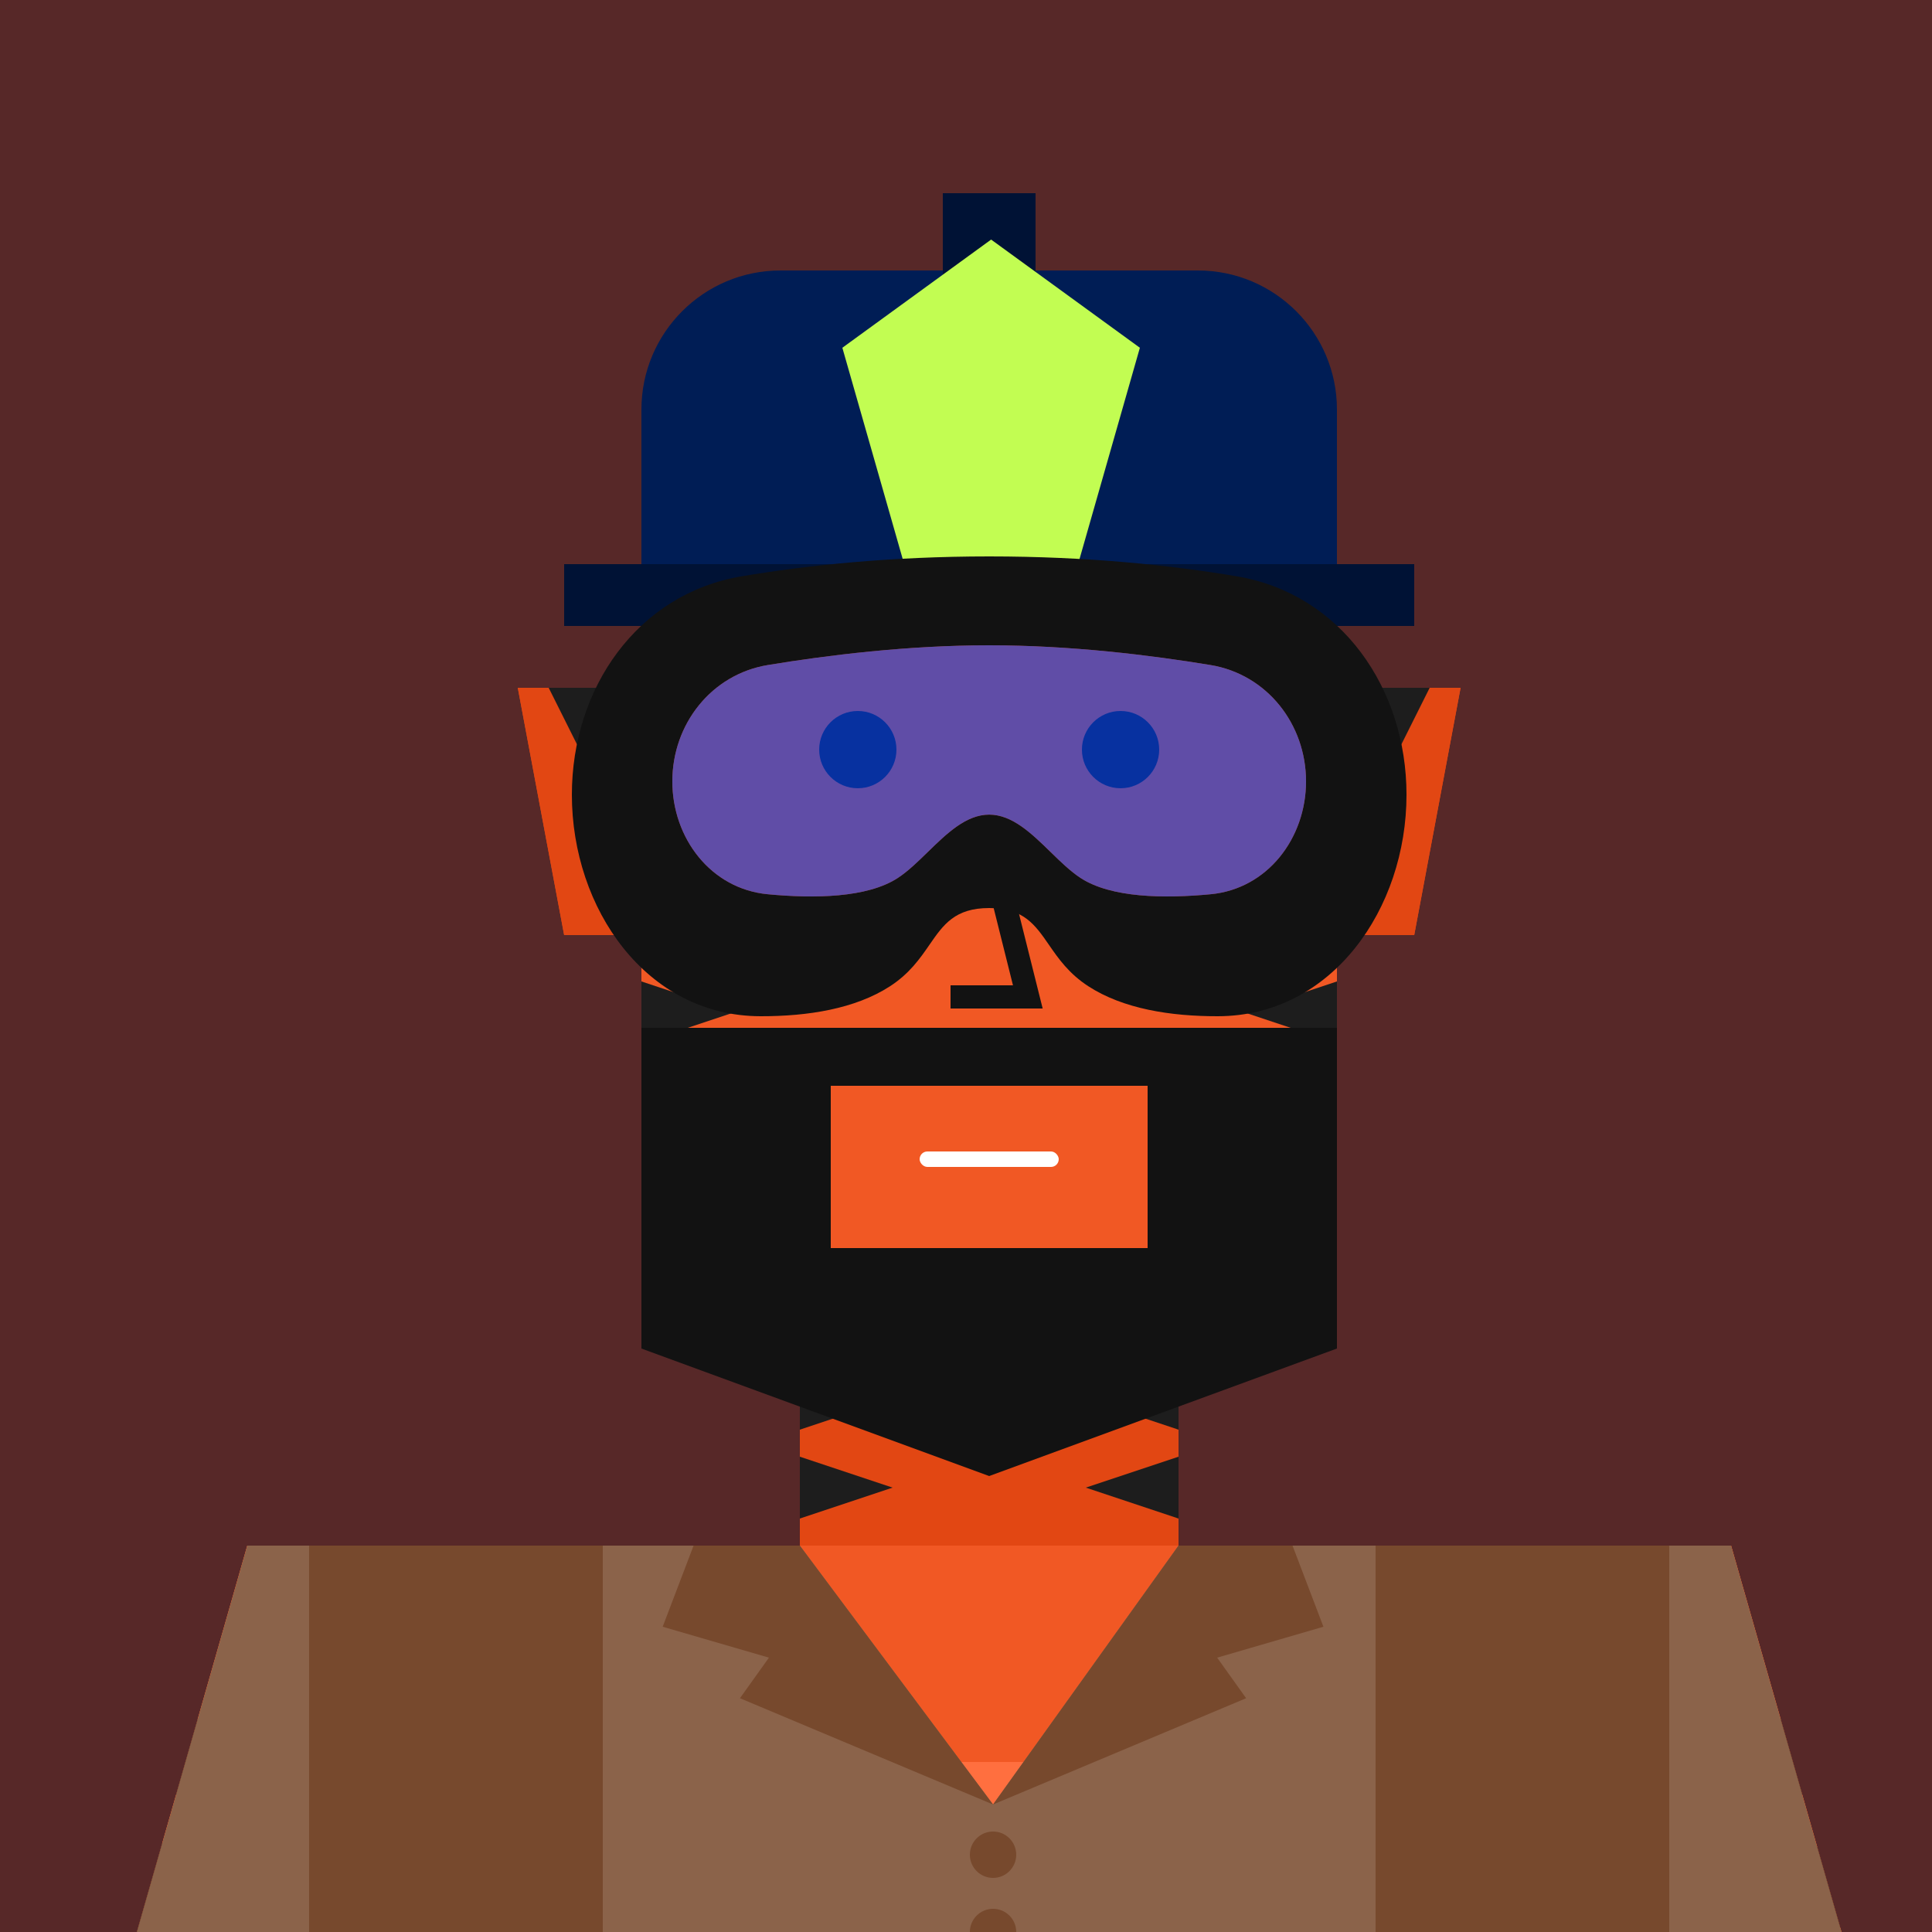 <svg xmlns="http://www.w3.org/2000/svg" viewBox="0 0 500 500"><rect x="0" y="0" width="500" height="500" fill="#333333" stroke="none"/><g id="layer1"><svg width="512" height="512" viewBox="0 0 512 512" fill="none" xmlns="http://www.w3.org/2000/svg">
<rect width="512" height="512" fill="#572828"/>
<path d="M134 178H167V242H146L134 178Z" fill="#E24713"/>
<path d="M378 178H345V242H366L378 178Z" fill="#E24713"/>
<rect x="207" y="346" width="98" height="54" fill="#E24713"/>
<path d="M64 400H448L480 512H32L64 400Z" fill="#F15824"/>
<rect x="166" y="106" width="180" height="240" fill="#F15824"/>
</svg>
</g><g id="layer2"><svg width="512" height="512" viewBox="0 0 512 512" fill="none" xmlns="http://www.w3.org/2000/svg">
<path d="M134 178H166V242H146L134 178Z" fill="#E24713"/>
<path d="M378 178H346V242H366L378 178Z" fill="#E24713"/>
<rect x="207" y="346" width="98" height="54" fill="#E24713"/>
<path d="M64 400H448L480 512H32L64 400Z" fill="#F15824"/>
<path d="M42 477L35.429 500L106 489L42 477Z" fill="#1D1D1D"/>
<path d="M476.286 499L470.286 478L405 488.5L476.286 499Z" fill="#1D1D1D"/>
<path d="M466.429 464.5L460.857 445L425.5 456.5L466.429 464.5Z" fill="#1D1D1D"/>
<path d="M51.143 445L45.571 464.5L87 456.5L51.143 445Z" fill="#1D1D1D"/>
<rect x="136" y="456" width="240" height="56" fill="#FF6F3F"/>
<rect x="166" y="106" width="180" height="240" fill="#F15824"/>
<path d="M96 400H80L88 424L96 400Z" fill="#1D1D1D"/>
<path d="M158 178H142L150 194L158 178Z" fill="#1D1D1D"/>
<path d="M370 178H354L362 194L370 178Z" fill="#1D1D1D"/>
<path d="M210 106H194L202 130L210 106Z" fill="#1D1D1D"/>
<path d="M342 400H326L334 440L342 400Z" fill="#1D1D1D"/>
<path d="M141 400H125L133 432L141 400Z" fill="#1D1D1D"/>
<path d="M264 106H248L256 146L264 106Z" fill="#1D1D1D"/>
<path d="M387 400H371L379 432L387 400Z" fill="#1D1D1D"/>
<path d="M186 400H170L178 440L186 400Z" fill="#1D1D1D"/>
<path d="M318 106H302L310 130L318 106Z" fill="#1D1D1D"/>
<path d="M432 400H416L424 424L432 400Z" fill="#1D1D1D"/>
<path d="M190 262L166 254V270L190 262Z" fill="#1D1D1D"/>
<path d="M190 154L166 146V162L190 154Z" fill="#1D1D1D"/>
<path d="M231 362L207 354V370L231 362Z" fill="#1D1D1D"/>
<path d="M281 362L305 354V370L281 362Z" fill="#1D1D1D"/>
<path d="M231 385L207 377V393L231 385Z" fill="#1D1D1D"/>
<path d="M281 385L305 377V393L281 385Z" fill="#1D1D1D"/>
<path d="M322 262L346 254V270L322 262Z" fill="#1D1D1D"/>
<path d="M322 154L346 146V162L322 154Z" fill="#1D1D1D"/>
<path d="M198 294L166 286V302L198 294Z" fill="#1D1D1D"/>
<path d="M314 294L346 286V302L314 294Z" fill="#1D1D1D"/>
<path d="M214 326L166 318V334L214 326Z" fill="#1D1D1D"/>
<path d="M298 326L346 318V334L298 326Z" fill="#1D1D1D"/>
<path d="M256 218L266 258H246" stroke="#121212" stroke-width="6"/>
</svg>
</g><g id="layer3"><svg width="512" height="512" viewBox="0 0 512 512" fill="none" xmlns="http://www.w3.org/2000/svg">
<rect x="166" y="106" width="180" height="40" fill="#001D55"/>
<path d="M166 106C166 86.118 182.118 70 202 70H310C329.882 70 346 86.118 346 106H166Z" fill="#001D55"/>
<rect x="146" y="146" width="220" height="16" fill="#001235"/>
<rect x="244" y="50" width="24" height="56" fill="#001235"/>
<path d="M218 90L256.5 62L295 90L279 146H234L218 90Z" fill="#C2FD52"/>
</svg>
</g><g id="layer4"><svg width="512" height="512" viewBox="0 0 512 512" fill="none" xmlns="http://www.w3.org/2000/svg">
<path d="M64 400H207L257 467L305 400H448L480 512H32L64 400Z" fill="#8B634A"/>
<circle cx="6" cy="6" r="6" transform="matrix(1 0 0 -1 251 486)" fill="#77492D"/>
<circle cx="6" cy="6" r="6" transform="matrix(1 0 0 -1 251 506)" fill="#77492D"/>
<rect x="80" y="400" width="76" height="112" fill="#77492D"/>
<rect x="356" y="400" width="76" height="112" fill="#77492D"/>
<path d="M257 467L191.5 439.5L199 429L171.5 421L179.5 400H207L257 467Z" fill="#77492D"/>
<path d="M257 467L322.5 439.5L315 429L342.5 421L334.5 400H305L257 467Z" fill="#77492D"/>
</svg>
</g><g id="layer5"><svg width="512" height="512" viewBox="0 0 512 512" fill="none" xmlns="http://www.w3.org/2000/svg">
<path fill-rule="evenodd" clip-rule="evenodd" d="M346 266H166V349L256 382L346 349V266ZM297 281H215V323H297V281Z" fill="#121212"/>
</svg>
</g><g id="layer6"><svg width="512" height="512" viewBox="0 0 512 512" fill="none" xmlns="http://www.w3.org/2000/svg">
<rect x="238" y="298" width="36" height="4" rx="2" fill="white">
  <animate attributeName="y" dur="4s" repeatCount="indefinite" keyTimes="0;0.05;0.1;0.75;0.8;1" values="298;298;282;282;298;298" />
  <animate attributeName="height" dur="4s" repeatCount="indefinite" keyTimes="0;0.05;0.1;0.75;0.8;1" values="4;4;36;36;4;4" />
  <animate attributeName="rx" dur="4s" repeatCount="indefinite" keyTimes="0;0.05;0.1;0.75;0.8;1" values="2;2;18;18;2;2" />
</rect>
</svg>
</g><g id="layer7"><svg width="512" height="512" viewBox="0 0 512 512" fill="none" xmlns="http://www.w3.org/2000/svg">
    <circle cx="222" cy="194" r="10" fill="#121212">
       
        <animate attributeName="r" dur="4s" repeatCount="indefinite" keyTimes="0;0.05;0.1;0.75;0.8;1" values="10;10;15;15;10;10" />
    </circle>
    <circle cx="290" cy="194" r="10" fill="#121212">
       
        <animate attributeName="r" dur="4s" repeatCount="indefinite" keyTimes="0;0.05;0.1;0.75;0.8;1" values="10;10;15;15;10;10" />
    </circle>
  
    <g transform="translate(0,0)">
        <path d="M206 162H238" stroke="#121212" stroke-width="6">
            <animateTransform attributeName="transform" type="translate" begin="0s" dur="4s" repeatCount="indefinite" keyTimes="0;0.05;0.1;0.75;0.8;1" values="0 0;0 0;-2 -20;-2 -20;0 0;0 0" />
            <animateTransform attributeName="transform" type="rotate" begin="0s" dur="4s" repeatCount="indefinite" keyTimes="0;0.05;0.1;0.75;0.8;1" values="0 222 162;0 222 162;-30 222 162;-30 222 162;0 222 162;0 222 162" additive="sum" />
        </path>
    </g>
    <g transform="translate(0,0)">
        <path d="M274 162H306" stroke="#121212" stroke-width="6">
            <animateTransform attributeName="transform" type="translate" begin="0s" dur="4s" repeatCount="indefinite" keyTimes="0;0.05;0.1;0.75;0.8;1" values="0 0;0 0;2 -20;2 -20;0 0;0 0" />
            <animateTransform attributeName="transform" type="rotate" begin="0s" dur="4s" repeatCount="indefinite" keyTimes="0;0.05;0.1;0.75;0.8;1" values="0 290 162;0 290 162;30 290 162;30 290 162;0 290 162;0 290 162" additive="sum" />
        </path>
    </g>
</svg>
</g><g id="layer8"><svg width="512" height="512" viewBox="0 0 512 512" fill="none" xmlns="http://www.w3.org/2000/svg">
<path fill-rule="evenodd" clip-rule="evenodd" d="M191.902 149.155C164.845 153.718 148 178.232 148 205.67C148 235.178 167.302 262.947 196.81 263C209.076 263.022 221.301 261.094 230.328 255.247C235.39 251.968 238.114 248.026 240.554 244.494C244.141 239.303 247.114 235 256 235C264.886 235 267.859 239.303 271.446 244.494C273.886 248.026 276.61 251.968 281.672 255.247C290.699 261.094 302.924 263.022 315.19 263C344.698 262.947 364 235.178 364 205.67C364 178.232 347.155 153.718 320.098 149.155C303.115 146.291 281.547 144 256 144C230.453 144 208.885 146.291 191.902 149.155ZM198.719 172.11C184.104 174.524 174 187.405 174 202.218C174 216.943 183.992 230.025 198.65 231.425C210.777 232.584 224.446 232.359 232.311 227.244C234.953 225.526 237.508 223.034 240.099 220.508C245.002 215.727 250.03 210.824 256 210.824C261.97 210.824 266.998 215.727 271.901 220.508C274.492 223.034 277.047 225.526 279.689 227.244C287.554 232.359 301.223 232.584 313.35 231.425C328.008 230.025 338 216.943 338 202.218C338 187.405 327.896 174.524 313.281 172.11C297.921 169.574 277.129 167 256 167C234.871 167 214.079 169.574 198.719 172.11Z" fill="#121212"/>
<path d="M174 202.218C174 187.405 184.104 174.524 198.719 172.11C214.079 169.574 234.871 167 256 167C277.129 167 297.921 169.574 313.281 172.11C327.896 174.524 338 187.405 338 202.218C338 216.943 328.008 230.025 313.35 231.425C301.223 232.584 287.554 232.359 279.689 227.244C272.047 222.275 265.124 210.824 256 210.824C246.876 210.824 239.953 222.275 232.311 227.244C224.446 232.359 210.777 232.584 198.65 231.425C183.992 230.025 174 216.943 174 202.218Z" fill="#0047FF" fill-opacity="0.6">
<animate attributeName="fill" dur="4s" repeatCount="indefinite" keyTimes="0;0.25;0.5;0.75;1" values="#0732A0;#9129E3;#4378FF;#0732A0;#0732A0" />
</path>
</svg>
</g></svg>